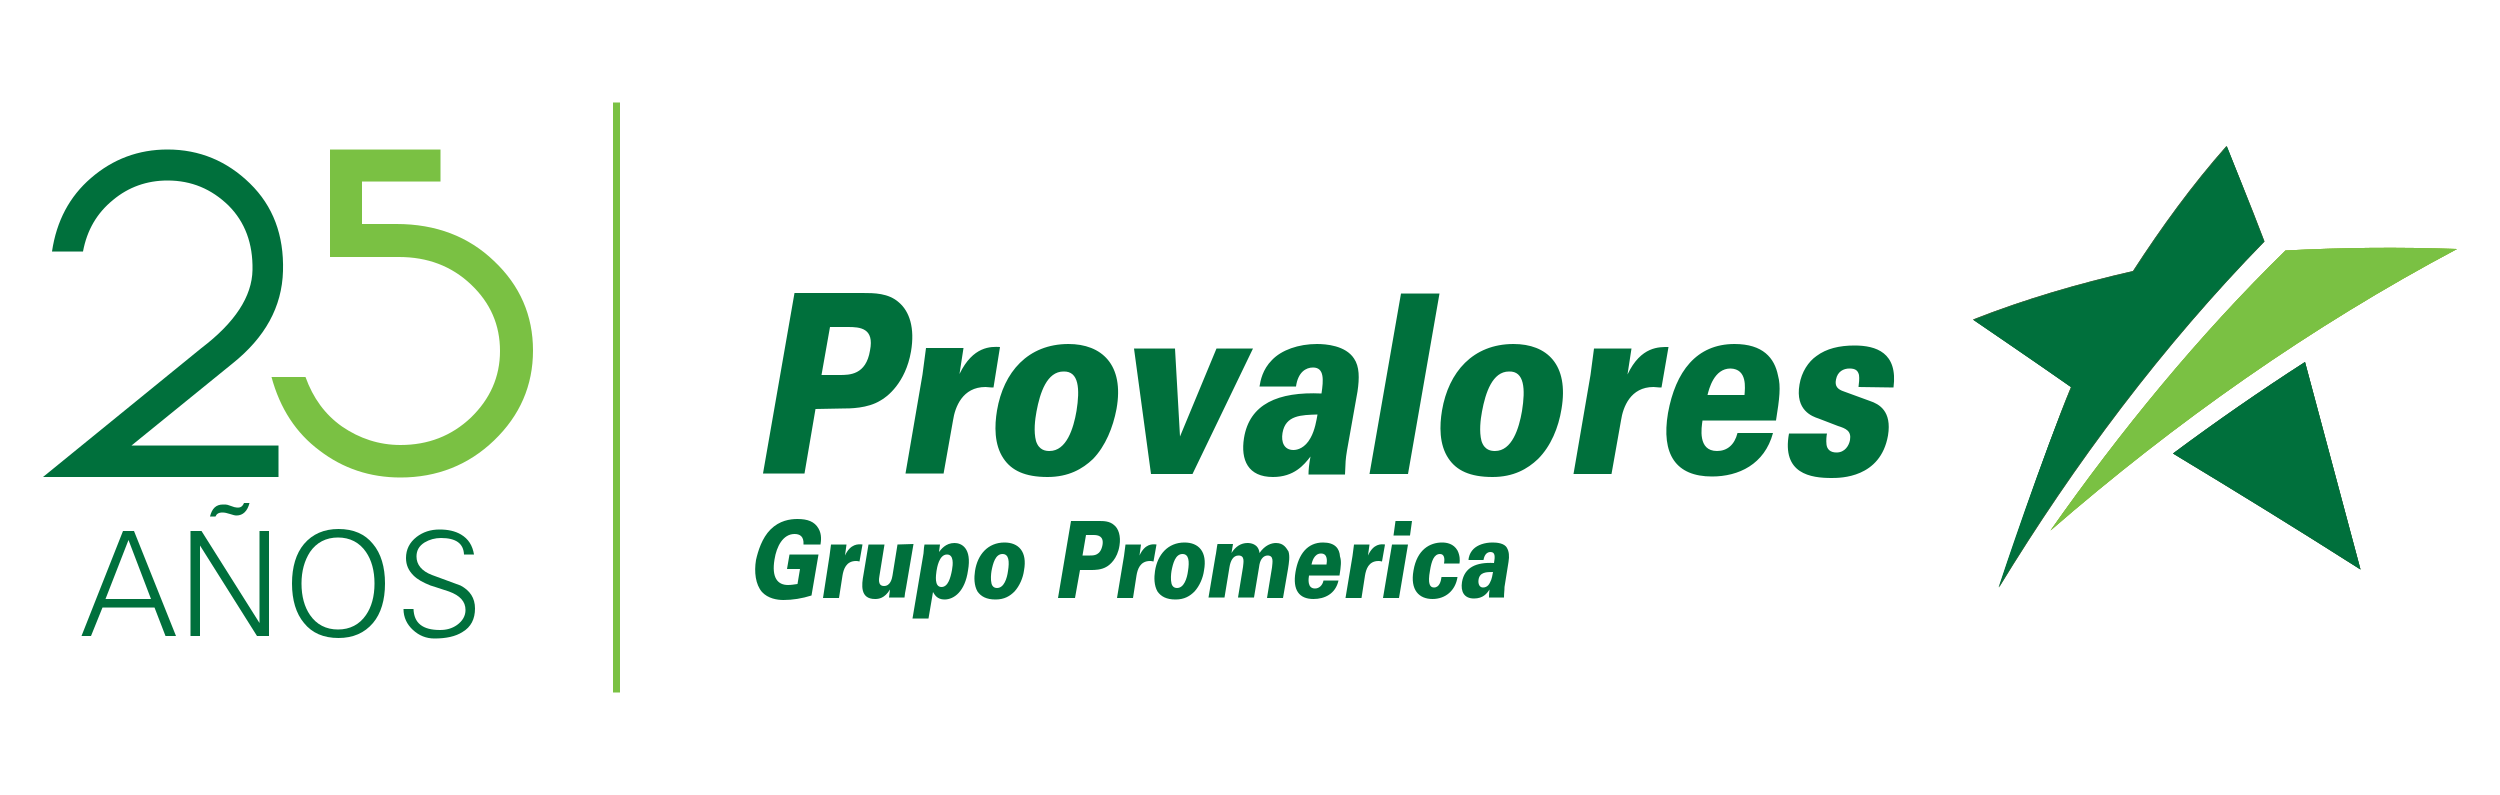 <?xml version="1.0" encoding="utf-8"?>
<!-- Generator: Adobe Illustrator 22.0.1, SVG Export Plug-In . SVG Version: 6.00 Build 0)  -->
<svg version="1.1" id="Capa_1" xmlns="http://www.w3.org/2000/svg" xmlns:xlink="http://www.w3.org/1999/xlink" x="0px" y="0px"
	 viewBox="0 0 500 159" style="enable-background:new 0 0 500 159;" xml:space="preserve">
<style type="text/css">
	.st0{fill:#3A683D;}
	.st1{fill:#8DBA38;}
	.st2{fill:#7AC143;}
	.st3{fill:#00703C;}
</style>
<g>
	<g>
		<g>
			<path class="st0" d="M461,72.4c-9,5.8-17.8,11.9-26.4,18.3c12.6,7.6,25.1,15.3,37.5,23.2l0,0C468.4,100,464.7,86.2,461,72.4"/>
			<path class="st1" d="M457.1,50.1c-17.5,17.1-33,36.1-47,56l0,0c25-21.7,52.1-40.8,81.3-56.3l0,0
				C479.9,49.4,468.5,49.5,457.1,50.1"/>
			<path class="st0" d="M399.8,117.5L399.8,117.5c15.2-24.9,32.7-48.3,53.1-69.2c-2.4-6.4-7.6-19.1-7.6-19.1
				c-6.9,7.8-13,16.2-18.7,25c-10.9,2.5-21.6,5.6-32,9.7c0,0,13.2,9,19.6,13.5C408.9,90.2,400.3,116,399.8,117.5"/>
			<path class="st0" d="M461,72.4c-9,5.8-17.8,11.9-26.4,18.3c12.6,7.6,25.1,15.3,37.5,23.2l0,0C468.4,100,464.7,86.2,461,72.4"/>
			<path class="st1" d="M457.1,50.1c-17.5,17.1-33,36.1-47,56l0,0c25-21.7,52.1-40.8,81.3-56.3l0,0
				C479.9,49.4,468.5,49.5,457.1,50.1"/>
			<path class="st0" d="M399.8,117.5L399.8,117.5c15.2-24.9,32.7-48.3,53.1-69.2c-2.4-6.4-7.6-19.1-7.6-19.1
				c-6.9,7.8-13,16.2-18.7,25c-10.9,2.5-21.6,5.6-32,9.7c0,0,13.2,9,19.6,13.5C408.9,90.2,400.3,116,399.8,117.5"/>
			<path class="st2" d="M457.1,50.1c-17.5,17.1-33,36.1-47,56l0,0c25-21.7,52.1-40.8,81.3-56.3l0,0
				C479.9,49.4,468.5,49.5,457.1,50.1"/>
			<path class="st3" d="M461,72.4c-9,5.8-17.8,11.9-26.4,18.3c12.6,7.6,25.1,15.3,37.5,23.2l0,0C468.4,100,464.7,86.2,461,72.4z
				 M445.4,29.3c-6.9,7.8-13,16.2-18.7,25c-10.9,2.5-21.6,5.6-32,9.7c0,0,13.2,9,19.6,13.5c-5.5,12.7-14.1,38.4-14.6,40l0,0
				c15.1-24.9,32.7-48.3,53.1-69.2C450.4,42,445.4,29.3,445.4,29.3z"/>
		</g>
		<path class="st3" d="M223.3,81.8c1.6-8.9-3-13-9.6-13c-8.1,0-13,5.6-14.3,13.3c-0.5,3-0.6,6.8,1.3,9.6c1.6,2.4,4.3,3.7,8.8,3.7
			c4.2,0,7-1.6,9.1-3.6C221.1,89.2,222.6,85.5,223.3,81.8z M215.3,82.2c-0.6,3.5-2,8-5.4,8c-0.7,0-2.1-0.1-2.7-2
			c-0.5-1.9-0.2-4.3,0.1-5.9c0.7-3.8,2.1-8,5.4-8C215.8,74.2,216,77.8,215.3,82.2z M346.9,68.8c-7.6,0-11.8,5.5-13.3,13.8
			c-1.4,8.3,1.6,12.7,8.8,12.7c5.3,0,10.5-2.4,12.2-8.7h-7.1c-0.6,2.4-2.1,3.6-4.1,3.6c-3.9,0-3.1-4.7-2.9-6.1h14.7
			c0.7-4.4,1-6.8,0.4-9C354.9,71.6,352.6,68.8,346.9,68.8z M348.9,79h-7.4c0.3-1.2,1.3-5.3,4.6-5.3C349.5,73.8,349,77.6,348.9,79z
			 M238.5,94.8l12.1-25.1h-7.3L236,87.3l-1-17.6h-8.2l3.4,25.1C230.2,94.8,238.5,94.8,238.5,94.8z M188.7,94.8l1.9-10.7
			c0.4-2.7,1.9-6.7,6.5-6.7c0.5,0,0.7,0.1,1.6,0.1l1.3-8.1c-1.8-0.1-5.4-0.2-8.1,5.4l0.8-5.2h-7.5l-0.7,5.3l-3.4,19.8H188.7z
			 M325.5,74.9l0.8-5.2h-7.5l-0.7,5.3l-3.4,19.8h7.6l1.9-10.7c0.4-2.7,1.9-6.7,6.5-6.7c0.5,0,0.7,0.1,1.6,0.1l1.4-8.1
			C331.9,69.4,328.2,69.2,325.5,74.9z M378.7,77.5c0.9-7-3.5-8.4-7.8-8.4c-3,0-5.6,0.6-7.6,2.1c-1.6,1.1-3,3.2-3.4,5.7
			c-0.9,5.2,2.6,6.4,3.8,6.8l3.9,1.5c1.6,0.5,2.7,1,2.4,2.8c-0.2,1.1-1,2.5-2.7,2.5c-1.3,0-1.9-0.7-2-1.6c-0.1-0.8,0-1.8,0.1-2.2
			h-7.6c-1.5,8.1,4.4,8.9,8.5,8.9c1.8,0,9.8,0,11.3-8.5c0.8-4.9-1.8-6.3-3.6-6.9l-5.2-1.9c-1.2-0.4-1.9-1-1.6-2.4
			c0.3-1.6,1.5-2.2,2.7-2.2c1.3,0,1.7,0.5,1.9,1.3c0.1,0.7,0,1.7-0.1,2.4L378.7,77.5L378.7,77.5L378.7,77.5z M163.1,81.8l5.3-0.1
			c1.6,0,5.1,0,7.7-1.6c1.3-0.7,5-3.5,6.1-9.8c0.8-4.7-0.3-8-2.4-9.8c-2.1-1.9-5-1.9-7.3-1.9h-13.6l-6.3,36.1h8.3L163.1,81.8z
			 M166,65.4h3.6c2.4,0,5.3,0.2,4.4,4.7c-0.8,4.9-4.1,4.9-6.1,4.9h-3.6L166,65.4z M287.9,58.7h-7.7l-6.3,36.1h7.7L287.9,58.7z
			 M271.5,78.3c0.4-2.7,0.4-5-0.7-6.6c-1.7-2.6-5.6-2.9-7.4-2.9c-3.7,0-7.1,1.2-9,3.2c-1.9,1.9-2.3,4.1-2.5,5.3h7.3
			c0.4-2.9,2-3.8,3.4-3.8c2.3,0,2.1,2.5,1.7,5.2c-8.7-0.4-14.4,2.1-15.5,8.9c-0.7,4.4,0.8,7.8,5.8,7.8c4.2,0,6.2-2.4,7.5-4.1
			c-0.3,1.6-0.4,2.7-0.4,3.6h7.3c0.1-2.5,0.1-3,0.4-4.8L271.5,78.3z M262.1,87.6c-1.1,2-2.6,2.4-3.4,2.4c-1.9,0-2.5-1.6-2.2-3.4
			c0.6-3.6,3.8-3.6,7-3.7C263.3,84,263,86,262.1,87.6z M302.7,68.8c-8.1,0-13,5.6-14.3,13.3c-0.5,3-0.6,6.8,1.3,9.6
			c1.6,2.4,4.3,3.7,8.8,3.7c4.2,0,7-1.6,9.1-3.6c2.6-2.6,4.1-6.3,4.7-10C313.8,72.9,309.4,68.8,302.7,68.8z M304.4,82.2
			c-0.6,3.5-2,8-5.4,8c-0.7,0-2.1-0.1-2.7-2c-0.5-1.9-0.2-4.3,0.1-5.9c0.7-3.8,2.1-8,5.4-8C304.9,74.2,305.1,77.8,304.4,82.2z
			 M273.6,111.1l0.3-2.2h-3.1l-0.3,2.3l-1.4,8.4h3.2l0.7-4.5c0.2-1.2,0.7-2.9,2.7-2.9c0.2,0,0.3,0,0.7,0.1l0.6-3.4
			C276.2,108.8,274.7,108.7,273.6,111.1z M222.8,105c-0.9-0.8-2.1-0.8-3-0.8h-5.6l-2.6,15.4h3.4l1-5.6h2.2c0.7,0,2.1,0,3.2-0.7
			c0.5-0.3,2.1-1.5,2.5-4.2C224.2,107.2,223.7,105.7,222.8,105z M220.5,109c-0.4,2.1-1.7,2.1-2.5,2.1h-1.5l0.7-4.1h1.5
			C219.6,107,220.8,107.2,220.5,109z M159.5,103.8c-1.5,0-3.6,0.3-5.4,2.1c-1.7,1.7-2.5,4.3-2.9,6.1c-0.4,2.4-0.1,4.9,1.2,6.4
			c1.2,1.3,3,1.6,4.3,1.6c1.8,0,3.7-0.3,5.6-0.9l1.4-8.2h-5.8l-0.5,2.9h2.6l-0.5,3c-0.7,0.1-1.3,0.2-1.9,0.2c-2.1,0-3.3-1.5-2.7-5.1
			c0.4-2.6,1.7-5.1,4-5.1c1,0,1.9,0.4,1.8,2.1h3.4c0.1-0.7,0.3-2-0.4-3.2C162.9,104.3,161.5,103.8,159.5,103.8z M227.9,111.1
			l0.3-2.2h-3.1l-0.3,2.3l-1.4,8.4h3.2l0.7-4.5c0.2-1.2,0.7-2.9,2.7-2.9c0.2,0,0.3,0,0.7,0.1l0.6-3.4
			C230.5,108.8,229,108.7,227.9,111.1z M276.6,119.6h3.2l1.8-10.7h-3.2L276.6,119.6z M288.4,108.5c-2.4,0-5,1.4-5.7,5.6
			c-0.7,3.9,1.1,5.7,3.8,5.7c2.6,0,4.6-1.7,5-4.4h-3.2c-0.1,0.8-0.4,2.1-1.5,2.1c-0.8,0-1.3-0.7-0.8-3.4c0.3-1.9,0.8-3.3,2-3.3
			c0.8,0,1,0.8,0.8,1.9h3.1c0.1-0.6,0.1-1.6-0.4-2.6C290.7,108.7,289.3,108.5,288.4,108.5z M278.7,107.1h3.3l0.4-2.9h-3.3
			L278.7,107.1z M169,111.1l0.3-2.2h-3.1l-0.3,2.3l-1.3,8.4h3.2l0.7-4.5c0.2-1.2,0.7-2.9,2.7-2.9c0.2,0,0.3,0,0.7,0.1l0.6-3.4
			C171.7,108.8,170.1,108.7,169,111.1z M179.5,108.9l-1,6.2c-0.1,0.6-0.4,2.1-1.7,2.1c-1.3,0-1-1.5-0.9-2.1l1-6.2h-3.2l-1,6
			c-0.4,2.1-0.7,4.9,2.3,4.9c0.7,0,1.9-0.1,3-1.9l-0.2,1.6h3.1c0.1-0.8,0.1-1,0.3-1.9l1.5-8.8L179.5,108.9L179.5,108.9z
			 M200.9,108.5c-3.3,0-5.4,2.4-5.9,5.7c-0.2,1.3-0.2,2.9,0.5,4.1c0.7,1,1.8,1.6,3.6,1.6c1.8,0,2.9-0.7,3.8-1.6
			c1-1.1,1.7-2.7,1.9-4.2C205.5,110.3,203.7,108.5,200.9,108.5z M201.6,114.2c-0.2,1.5-0.8,3.4-2.2,3.4c-0.3,0-0.9-0.1-1.1-0.9
			c-0.2-0.8-0.1-1.9,0-2.5c0.3-1.6,0.8-3.4,2.2-3.4C201.8,110.8,201.9,112.3,201.6,114.2z M236.9,108.5c-3.3,0-5.4,2.4-5.9,5.7
			c-0.2,1.3-0.2,2.9,0.5,4.1c0.7,1,1.8,1.6,3.6,1.6c1.8,0,2.9-0.7,3.8-1.6c1-1.1,1.7-2.7,1.9-4.2
			C241.5,110.3,239.7,108.5,236.9,108.5z M237.6,114.2c-0.2,1.5-0.8,3.4-2.2,3.4c-0.3,0-0.9-0.1-1.1-0.9c-0.2-0.8-0.1-1.9,0-2.5
			c0.3-1.6,0.8-3.4,2.2-3.4C237.8,110.8,237.9,112.3,237.6,114.2z M255.2,108.6c-0.9,0-2.2,0.4-3.3,2c-0.2-1.9-1.9-2-2.4-2
			c-1.3,0-2.4,0.7-3.2,2l0.3-1.8h-3.1c-0.1,0.3-0.3,2.1-0.4,2.4l-1.4,8.3h3.2l1-6.1c0.2-1.2,0.7-2.3,1.8-2.3c1.3,0,1,1.3,0.9,2.3
			l-1,6.1h3.2l1-6c0.1-0.9,0.3-1.3,0.4-1.5c0.4-0.7,0.9-0.9,1.3-0.9c1.3,0,1,1.3,0.9,2.4l-1,6.1h3.2l1-5.8c0.2-1.3,0.4-2.5,0.1-3.5
			C257.3,109.7,256.8,108.6,255.2,108.6z M298.5,108.5c-1.6,0-3,0.5-3.8,1.3c-0.8,0.8-1,1.8-1,2.2h3c0.2-1.2,0.8-1.6,1.4-1.6
			c1,0,0.9,1,0.7,2.2c-3.6-0.2-5.9,0.9-6.4,3.8c-0.3,1.9,0.4,3.3,2.4,3.3c1.8,0,2.6-1,3.1-1.8c-0.1,0.7-0.1,1.2-0.1,1.6h3
			c0-1,0.1-1.3,0.1-2.1l0.8-5c0.2-1.2,0.1-2.1-0.3-2.8C300.9,108.6,299.3,108.5,298.5,108.5z M298,116.5c-0.4,0.9-1.1,1-1.4,1
			c-0.7,0-1-0.7-0.9-1.5c0.2-1.6,1.6-1.6,2.9-1.6C298.5,114.9,298.4,115.8,298,116.5z M264.6,108.5c-3.1,0-4.9,2.3-5.5,5.9
			c-0.6,3.6,0.7,5.4,3.6,5.4c2.2,0,4.4-1,5-3.7h-3c-0.2,1-0.9,1.6-1.7,1.6c-1.6,0-1.3-2-1.2-2.6h6.1c0.3-1.9,0.4-2.9,0.1-3.8
			C267.9,109.7,267,108.5,264.6,108.5z M265.3,112.9h-3c0.1-0.5,0.5-2.2,1.9-2.2S265.4,112.3,265.3,112.9z M190.9,108.6
			c-1.8,0-2.7,1.3-3.1,1.8l0.2-1.5h-3.1c-0.1,0.4-0.1,0.6-0.2,1.8l-2.2,13h3.2l0.9-5.3c0.3,0.5,0.8,1.5,2.3,1.5
			c1.9,0,4.1-1.6,4.7-5.8C194.4,109.6,192.3,108.6,190.9,108.6z M190.4,114c-0.3,1.6-0.8,3.4-2.1,3.4c-1.5,0-1.1-2.4-1-3.2
			c0.1-0.6,0.5-3.3,2.1-3.3C190.8,110.9,190.6,112.9,190.4,114z"/>
	</g>
	<g>
		<path class="st3" d="M8.6,95.4l31.7-25.8C47,64.5,50.4,59.3,50.5,54c0.1-5.3-1.5-9.6-4.8-12.9c-3.4-3.3-7.4-5-12.2-5
			c-4.1,0-7.8,1.3-10.9,3.9c-3.2,2.6-5.2,6-6,10.3l-6.2,0c0.9-6.1,3.5-11,7.8-14.7c4.4-3.8,9.5-5.7,15.3-5.7
			c6.4,0,11.9,2.3,16.5,6.8c4.6,4.5,6.8,10.3,6.6,17.5c-0.2,7.2-3.6,13.3-10.1,18.5L26.3,89.1l29.4,0v6.3L8.6,95.4z"/>
		<path class="st2" d="M98.8,52.2c5.2,4.9,7.8,10.9,7.8,17.9c0,7-2.6,13-7.8,18c-5.1,4.9-11.4,7.4-18.7,7.4
			c-6.1,0-11.5-1.8-16.2-5.4c-4.7-3.5-7.9-8.4-9.6-14.7h6.8c1.5,4.2,3.9,7.5,7.3,9.9c3.5,2.4,7.4,3.7,11.7,3.7
			c5.5,0,10.2-1.8,14.1-5.5c3.8-3.7,5.8-8.1,5.8-13.3c0-5.2-1.9-9.6-5.8-13.3c-3.9-3.7-8.7-5.5-14.4-5.5l0,0H66v-1V30.9v-1h22.1v6.4
			H72.4l0,8.5h6.9C87.2,44.8,93.7,47.3,98.8,52.2"/>
		<path class="st3" d="M18.2,127.2h-1.9l8.3-21h2.2l8.4,21h-2.1l-2.2-5.7H20.5L18.2,127.2z M21.1,119.8h9.1L25.7,108L21.1,119.8z"/>
		<path class="st3" d="M38.1,127.2v-21h2.2l11.6,18.4v-18.4h1.9v21h-2.4L40,109.1v18.1H38.1z M48.8,100.6h1.1
			c-0.4,1.6-1.3,2.5-2.6,2.5c-0.3,0-0.7-0.1-1.3-0.3c-0.6-0.2-1.1-0.3-1.5-0.3c-0.8,0-1.2,0.3-1.4,0.8h-1.1c0.4-1.6,1.2-2.4,2.6-2.4
			c0.2,0,0.3,0,0.5,0c0.2,0,0.6,0.1,1.1,0.3c0.5,0.2,0.9,0.3,1.1,0.3C48.1,101.6,48.5,101.3,48.8,100.6"/>
		<path class="st3" d="M77,116.7c0,3.3-0.8,6-2.4,7.9c-1.7,2-4,3-6.9,3c-3,0-5.3-1-6.9-3c-1.6-1.9-2.4-4.6-2.4-7.9
			c0-3.3,0.8-6,2.4-7.9c1.7-2,4-3,6.9-3c3,0,5.3,1,6.9,3C76.2,110.7,77,113.4,77,116.7 M60.3,116.7c0,2.6,0.6,4.7,1.7,6.3
			c1.3,1.9,3.2,2.9,5.6,2.9c2.4,0,4.3-1,5.6-2.9c1.1-1.6,1.7-3.7,1.7-6.3c0-2.6-0.6-4.7-1.7-6.3c-1.3-1.9-3.2-2.9-5.6-2.9
			c-2.4,0-4.3,1-5.6,2.9C60.9,112.1,60.3,114.2,60.3,116.7"/>
		<path class="st3" d="M95,121.7c0,2.1-0.8,3.7-2.5,4.7c-1.4,0.9-3.3,1.3-5.6,1.3c-1.7,0-3.1-0.6-4.3-1.7c-1.2-1.1-1.9-2.5-1.9-4.2
			h2c0.1,2.8,1.8,4.2,5.3,4.2c1.3,0,2.4-0.3,3.4-1c1.1-0.8,1.7-1.8,1.7-3c0-1.7-1.1-2.9-3.3-3.7c-2.4-0.8-3.7-1.2-3.7-1.2
			c-1.5-0.6-2.6-1.2-3.4-2c-1-1-1.5-2.1-1.5-3.5c0-1.7,0.7-3.1,2.1-4.2c1.3-1,2.8-1.5,4.6-1.5c1.7,0,3.1,0.3,4.3,1
			c1.5,0.9,2.3,2.2,2.6,4h-2c-0.1-2.2-1.6-3.3-4.6-3.3c-1.2,0-2.3,0.3-3.3,0.9c-1.1,0.7-1.6,1.6-1.6,2.8c0,1.6,1,2.9,3.1,3.7
			c1.9,0.7,3.8,1.4,5.7,2.1C94,118.1,95,119.6,95,121.7"/>
		<rect x="122.6" y="20.5" class="st2" width="1.4" height="118"/>
	</g>
</g>
</svg>
